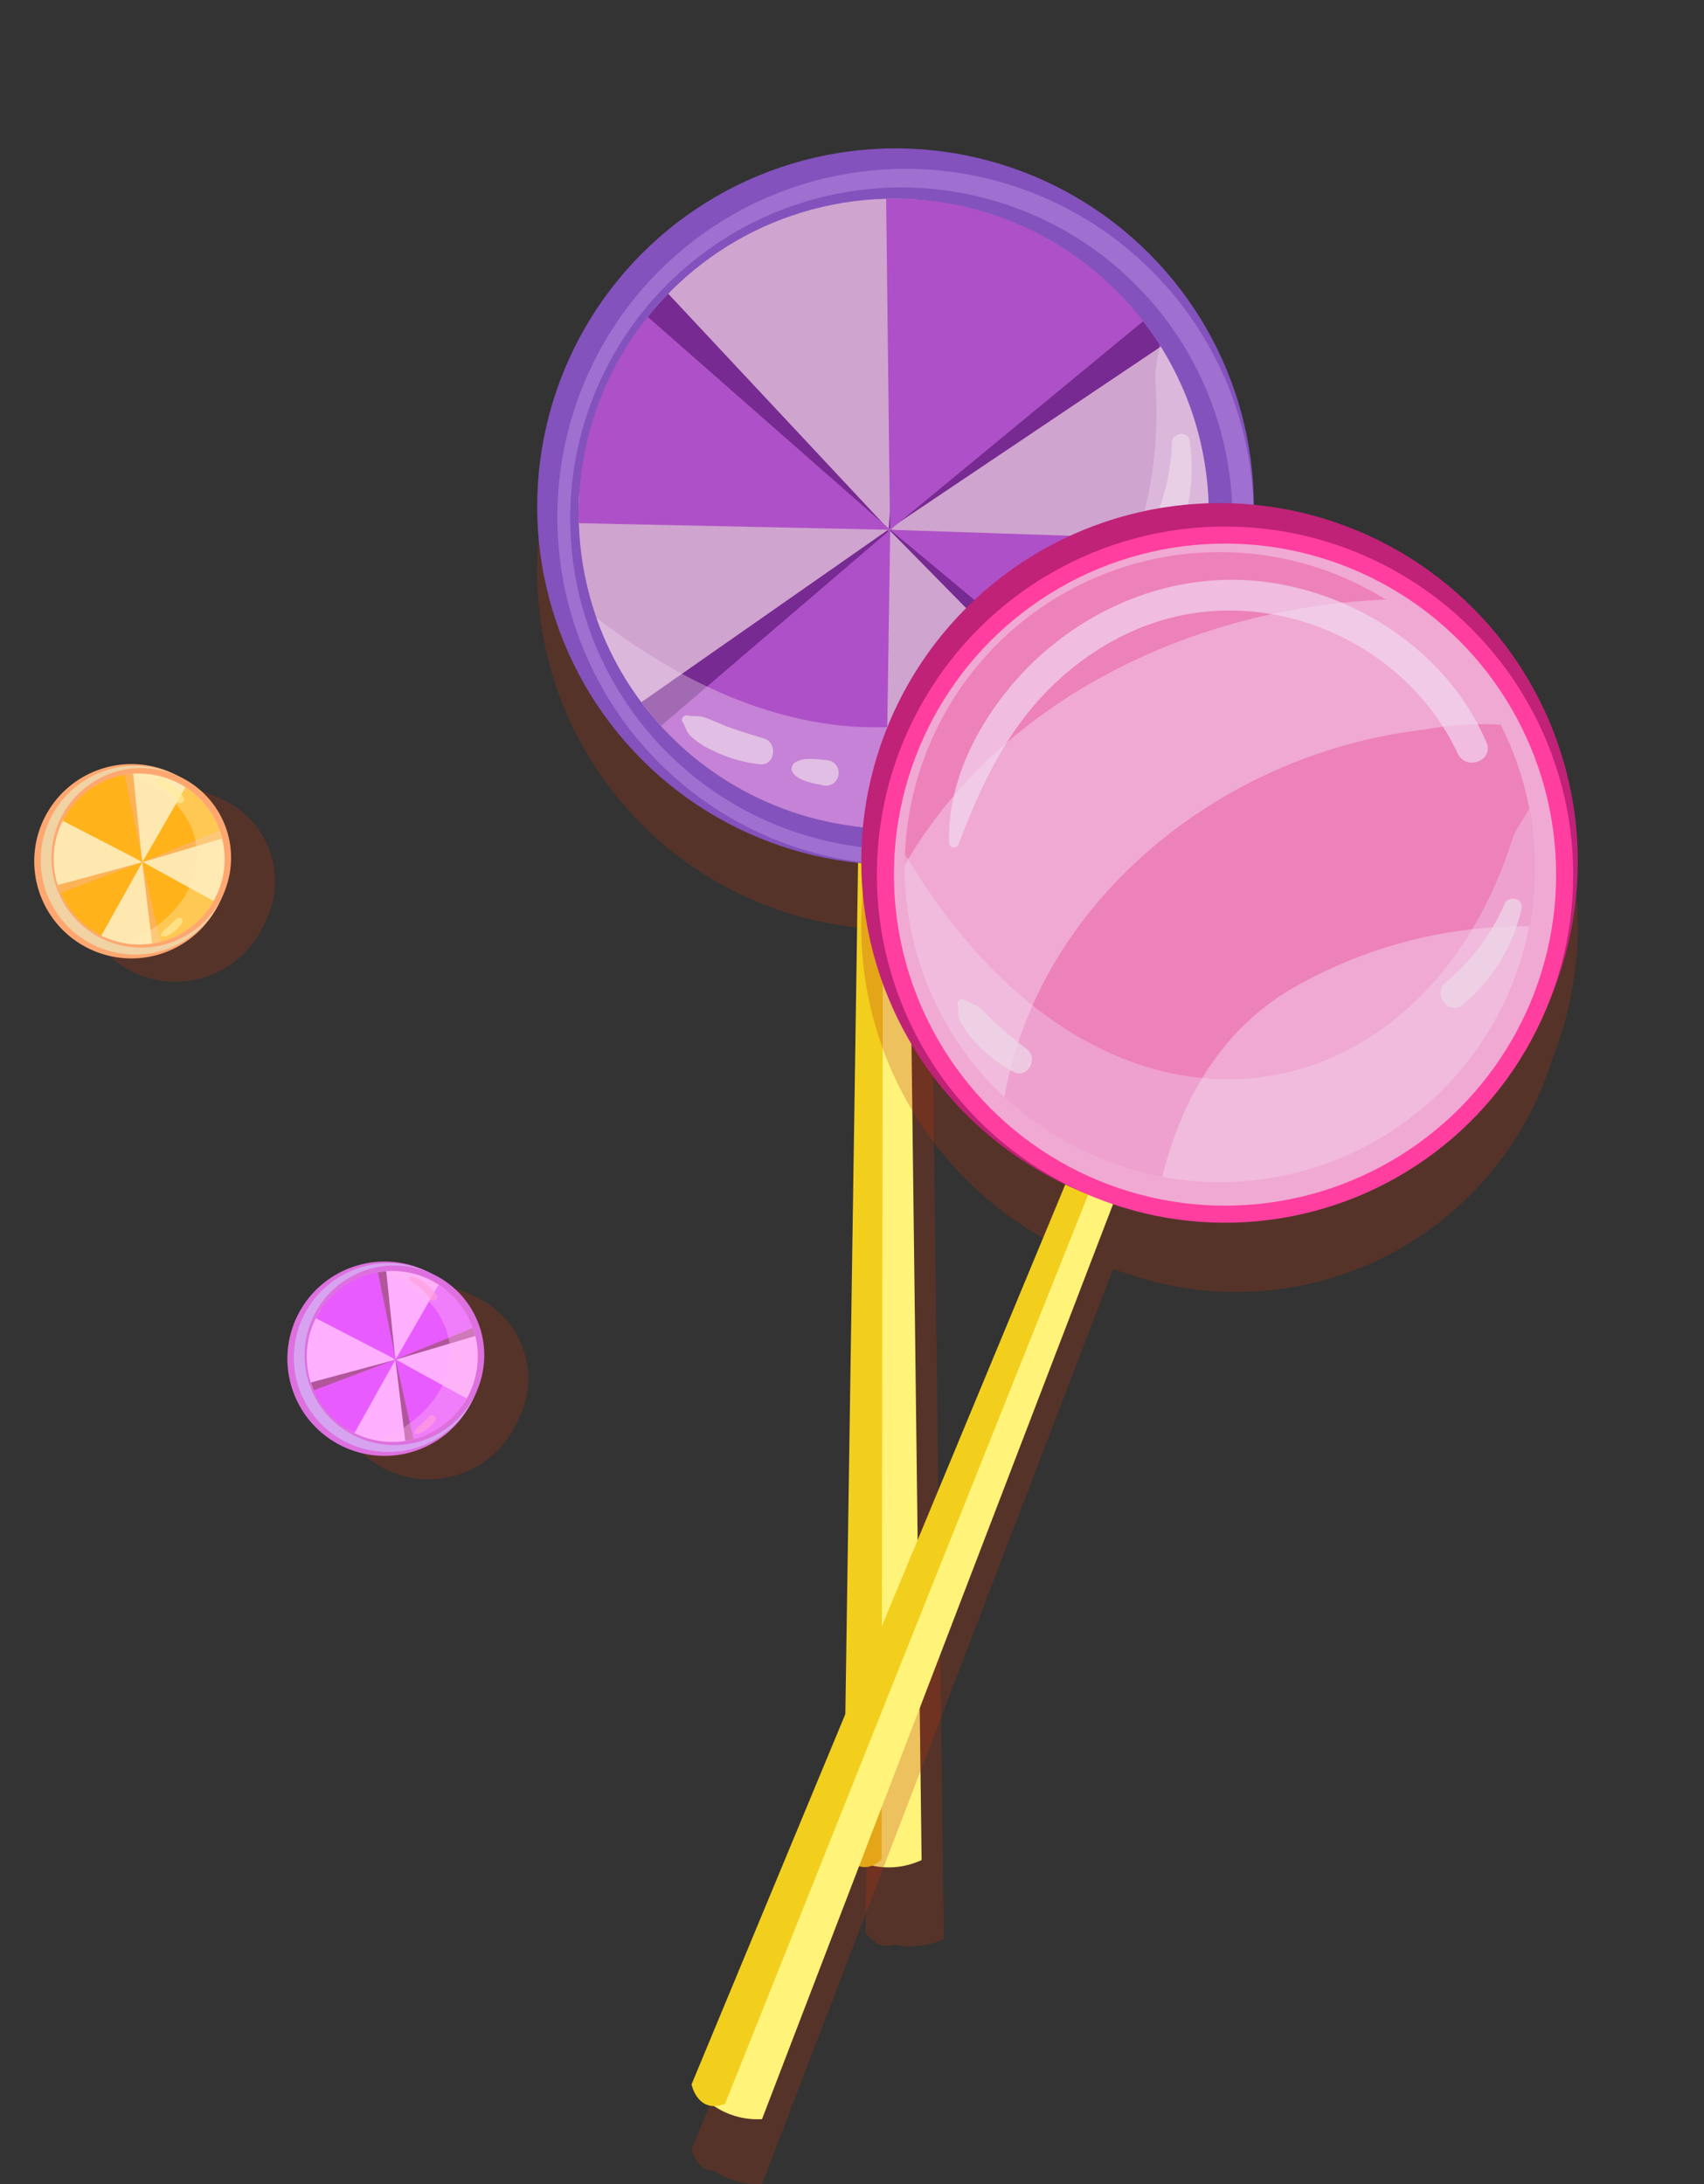 <svg xmlns="http://www.w3.org/2000/svg" width="340.164" height="436.103" viewBox="0 0 340.164 436.103">
  <rect x="0" y="0" width="340.164" height="436.103" fill="#333333" stroke="none"/>
  <g id="Grupo_15269" data-name="Grupo 15269" transform="translate(-33.442 -254.663)">
    <g id="Grupo_15050" data-name="Grupo 15050" transform="translate(29.617 254.663)">
      <path id="Trazado_15261" data-name="Trazado 15261" d="M162.659,352.689c-.015-.209-.042-.412-.058-.619a71.521,71.521,0,1,0-74.5,71.355l-3,200.372s2.393,3.648,5.75,2.349a15.364,15.364,0,0,0,9.89-1.107l-2.5-201.7c.427-.032.847-.081,1.271-.12.568-.024,1.133-.034,1.7-.073A66.1,66.1,0,0,0,162.659,352.689Z" transform="translate(91.504 -237.879)" fill="#ba320d" opacity="0.26" style="mix-blend-mode: multiply;isolation: isolate"/>
      <g id="Grupo_15049" data-name="Grupo 15049" transform="translate(0 0)">
        <path id="Trazado_15262" data-name="Trazado 15262" d="M63.359,357.905,60.292,563.081a15.516,15.516,0,0,0,15.329,1.237L73.068,358.049Z" transform="translate(112.18 -192.912)" fill="#fff37a"/>
        <path id="Trazado_15263" data-name="Trazado 15263" d="M63.167,357.9,60.1,563.078s3.332,5.117,7.657,1.124l.265-206.227Z" transform="translate(112.061 -192.914)" fill="#f3cf1d"/>
        <circle id="Elipse_257" data-name="Elipse 257" cx="71.53" cy="71.53" r="71.53" transform="translate(81.435 101.158) rotate(-45)" fill="#8352bd"/>
        <circle id="Elipse_258" data-name="Elipse 258" cx="69.506" cy="69.506" r="69.506" transform="translate(95.003 143.672) rotate(-69.306)" fill="#9f70cf"/>
        <circle id="Elipse_259" data-name="Elipse 259" cx="66.099" cy="66.099" r="66.099" transform="matrix(0.352, -0.936, 0.936, 0.352, 98.615, 142.132)" fill="#8352bd"/>
        <circle id="Elipse_260" data-name="Elipse 260" cx="62.886" cy="62.886" r="62.886" transform="translate(93.3 102.563) rotate(-45)" fill="#cfa4cf"/>
        <g id="Grupo_15044" data-name="Grupo 15044" transform="translate(119.497 39.861)">
          <path id="Trazado_15264" data-name="Trazado 15264" d="M89.255,339.189l-44-47.051a62.906,62.906,0,0,0-17.724,39.653l61.727,7.4Z" transform="translate(-27.528 -273.342)" fill="#772a91"/>
          <path id="Trazado_15265" data-name="Trazado 15265" d="M65.705,346.36l54.335-36.5a63,63,0,0,0-48.674-29.344l-5.513,63.72Z" transform="translate(-3.978 -280.513)" fill="#772a91"/>
          <path id="Trazado_15266" data-name="Trazado 15266" d="M35.172,355.737a63.03,63.03,0,0,0,42.641,24.77l6.726-59.269Z" transform="translate(-22.813 -255.391)" fill="#772a91"/>
          <path id="Trazado_15267" data-name="Trazado 15267" d="M65.705,321.238l42.987,43.675a63.056,63.056,0,0,0,19.865-35.365Z" transform="translate(-3.978 -255.391)" fill="#772a91"/>
        </g>
        <g id="Grupo_15045" data-name="Grupo 15045" transform="translate(119.352 39.68)">
          <path id="Trazado_15268" data-name="Trazado 15268" d="M89.624,337.507l-48.4-42.517a62.919,62.919,0,0,0-13.755,41.2l62.155,1.318Z" transform="translate(-27.438 -271.402)" fill="#ae50c7"/>
          <path id="Trazado_15269" data-name="Trazado 15269" d="M66.21,346.506l50.5-41.649A63.005,63.005,0,0,0,65.395,280.42l.752,63.955Z" transform="translate(-4.024 -280.401)" fill="#ae50c7"/>
          <path id="Trazado_15270" data-name="Trazado 15270" d="M37.6,360.453a63.025,63.025,0,0,0,44.86,20.476l.893-59.643Z" transform="translate(-21.169 -255.181)" fill="#ae50c7"/>
          <path id="Trazado_15271" data-name="Trazado 15271" d="M65.9,321.286l47.055,39.254A63.055,63.055,0,0,0,129.262,323.4Z" transform="translate(-3.713 -255.181)" fill="#ae50c7"/>
        </g>
        <path id="Trazado_15272" data-name="Trazado 15272" d="M142.074,298.454c-.225,2.377-1.019,4.7-.859,6.991,4.212,60.606-51.327,94.1-111.612,47.455a62.892,62.892,0,1,0,112.47-54.446Z" transform="translate(93.25 -229.585)" fill="#f1dbf2" opacity="0.36" style="mix-blend-mode: hard-light;isolation: isolate"/>
        <g id="Grupo_15046" data-name="Grupo 15046" transform="translate(139.953 142.841)" opacity="0.68" style="mix-blend-mode: hard-light;isolation: isolate">
          <path id="Trazado_15273" data-name="Trazado 15273" d="M40.311,345.505c.648,1,.679,1.926,1.6,2.831a16.125,16.125,0,0,0,4.3,2.826,27.291,27.291,0,0,0,9.562,2.808c3.017.3,3.591-4.278.815-5.14-2.721-.844-5.475-1.641-8.126-2.686-1.235-.488-2.433-1.078-3.69-1.51s-2.205-.155-3.413-.412c-.681-.144-1.505.577-1.049,1.282Z" transform="translate(-40.18 -344.205)" fill="#eddbe9"/>
        </g>
        <g id="Grupo_15047" data-name="Grupo 15047" transform="translate(161.851 151.529)" opacity="0.68" style="mix-blend-mode: hard-light;isolation: isolate">
          <path id="Trazado_15274" data-name="Trazado 15274" d="M54.1,352.532c1.394,1.565,3.832,1.876,5.782,2.3a2.549,2.549,0,1,0,.792-5c-1.964-.184-4.4-.637-6.183.419a1.48,1.48,0,0,0-.391,2.28Z" transform="translate(-53.723 -349.578)" fill="#eddbe9"/>
        </g>
        <g id="Grupo_15048" data-name="Grupo 15048" transform="translate(232.31 86.655)" opacity="0.68" style="mix-blend-mode: hard-light;isolation: isolate">
          <path id="Trazado_15275" data-name="Trazado 15275" d="M102.776,311.145a42.1,42.1,0,0,1-5.1,18.872c-1.73,3.148,3.066,6.125,4.747,2.951a34.881,34.881,0,0,0,3.858-22.178c-.309-2.028-3.433-1.614-3.5.356Z" transform="translate(-97.301 -309.454)" fill="#eddbe9"/>
        </g>
        <g id="Grupo_15279" data-name="Grupo 15279" transform="translate(43.495 282.647) rotate(-62)">
          <path id="Trazado_14944" data-name="Trazado 14944" d="M19.69,0a19.4,19.4,0,0,0-.58,38.8c.042,0,.083,0,.125,0a19.147,19.147,0,0,0,1.992-.029c.156-.011.3-.041.46-.056s.306,0,.462-.007a17.928,17.928,0,0,0,16.662-19.11c0-.066-.019-.13-.024-.2A19.392,19.392,0,0,0,19.69,0Z" transform="translate(8.034 17.958)" fill="#ba320d" opacity="0.26" style="mix-blend-mode: multiply;isolation: isolate"/>
          <g id="Grupo_14802" data-name="Grupo 14802" transform="translate(0 0)">
            <circle id="Elipse_246" data-name="Elipse 246" cx="19.4" cy="19.4" r="19.4" transform="translate(0 27.086) rotate(-44.274)" fill="#dd70de"/>
            <circle id="Elipse_247" data-name="Elipse 247" cx="18.851" cy="18.851" r="18.851" transform="translate(1.86 33.357) rotate(-56.611)" fill="#d7a3f0"/>
            <circle id="Elipse_248" data-name="Elipse 248" cx="17.927" cy="17.927" r="17.927" transform="matrix(0.655, -0.756, 0.756, 0.655, 3.671, 30.658)" fill="#dd70de"/>
            <circle id="Elipse_249" data-name="Elipse 249" cx="17.056" cy="17.056" r="17.056" transform="matrix(0.411, -0.912, 0.912, 0.411, 5.985, 37.117)" fill="#feb0ff"/>
            <g id="Grupo_14798" data-name="Grupo 14798" transform="translate(11.529 11.572)">
              <path id="Trazado_14945" data-name="Trazado 14945" d="M16.741,12.761,4.807,0A17.063,17.063,0,0,0,0,10.754l16.741,2.007Z" transform="translate(0 5.098)" fill="#b2569c"/>
              <path id="Trazado_14946" data-name="Trazado 14946" d="M0,17.859l14.736-9.9A17.087,17.087,0,0,0,1.535,0L.04,17.283Z" transform="translate(16.741)" fill="#b2569c"/>
              <path id="Trazado_14947" data-name="Trazado 14947" d="M0,9.357a17.1,17.1,0,0,0,11.565,6.718L13.39,0Z" transform="translate(3.351 17.859)" fill="#b2569c"/>
              <path id="Trazado_14948" data-name="Trazado 14948" d="M0,0,11.659,11.845a17.107,17.107,0,0,0,5.388-9.592Z" transform="translate(16.741 17.859)" fill="#b2569c"/>
            </g>
            <g id="Grupo_14799" data-name="Grupo 14799" transform="translate(11.489 11.523)">
              <path id="Trazado_14949" data-name="Trazado 14949" d="M16.866,11.531,3.739,0A17.055,17.055,0,0,0,.008,11.173l16.858.358Z" transform="translate(0 6.398)" fill="#e85cff"/>
              <path id="Trazado_14950" data-name="Trazado 14950" d="M.222,17.929l13.7-11.3A17.086,17.086,0,0,0,0,.005L.2,17.351Z" transform="translate(16.644)" fill="#e85cff"/>
              <path id="Trazado_14951" data-name="Trazado 14951" d="M0,10.623a17.087,17.087,0,0,0,12.167,5.553L12.409,0Z" transform="translate(4.457 17.929)" fill="#e85cff"/>
              <path id="Trazado_14952" data-name="Trazado 14952" d="M0,0,12.762,10.646A17.1,17.1,0,0,0,17.185.573Z" transform="translate(16.866 17.929)" fill="#e85cff"/>
            </g>
            <path id="Trazado_14953" data-name="Trazado 14953" d="M30.5,0a12.118,12.118,0,0,0-.233,1.9C31.414,18.334,16.35,27.418,0,14.767A17.058,17.058,0,1,0,30.5,0Z" transform="translate(12.439 19.439)" fill="#ffb7ef" opacity="0.36" style="mix-blend-mode: hard-light;isolation: isolate"/>
            <g id="Grupo_14800" data-name="Grupo 14800" transform="translate(17.076 39.502)" opacity="0.68" style="mix-blend-mode: hard-light;isolation: isolate">
              <path id="Trazado_14954" data-name="Trazado 14954" d="M.035.353c.176.271.185.522.434.767a4.357,4.357,0,0,0,1.168.766,7.392,7.392,0,0,0,2.592.762c.818.082.974-1.16.221-1.395-.738-.228-1.484-.445-2.2-.728-.335-.133-.661-.293-1-.41A6.28,6.28,0,0,0,.32,0C.136-.034-.087.162.035.353Z" fill="#ff9ddc"/>
            </g>
            <g id="Grupo_14801" data-name="Grupo 14801" transform="translate(42.125 24.263)" opacity="0.68" style="mix-blend-mode: hard-light;isolation: isolate">
              <path id="Trazado_14955" data-name="Trazado 14955" d="M1.484.459A11.4,11.4,0,0,1,.1,5.577c-.47.854.832,1.661,1.287.8A9.458,9.458,0,0,0,2.434.362c-.083-.55-.931-.438-.95.1Z" fill="#ff9ddc"/>
            </g>
          </g>
        </g>
        <g id="Grupo_15280" data-name="Grupo 15280" transform="translate(-4.451 182.536) rotate(-62)">
          <path id="Trazado_15248" data-name="Trazado 15248" d="M19.235,38.794a19.133,19.133,0,0,0,1.992-.03c.156-.011.3-.041.46-.055s.306,0,.462-.009A17.928,17.928,0,0,0,38.812,19.592c-.005-.067-.019-.131-.024-.2A19.394,19.394,0,1,0,19.11,38.8C19.152,38.8,19.193,38.793,19.235,38.794Z" transform="translate(6.13 16.039)" fill="#ba320d" opacity="0.26" style="mix-blend-mode: multiply;isolation: isolate"/>
          <g id="Grupo_15038" data-name="Grupo 15038" transform="translate(0 0)">
            <path id="Trazado_15249" data-name="Trazado 15249" d="M38.8,19.69A19.4,19.4,0,1,1,19.69,0,19.4,19.4,0,0,1,38.8,19.69Z" transform="translate(6.13 6.114)" fill="#ffa770"/>
            <circle id="Elipse_254" data-name="Elipse 254" cx="18.851" cy="18.851" r="18.851" transform="translate(0 31.644) rotate(-57.067)" fill="#f0d2a3"/>
            <circle id="Elipse_255" data-name="Elipse 255" cx="17.927" cy="17.927" r="17.927" transform="translate(4.563 15.231) rotate(-17.521)" fill="#ffa770"/>
            <circle id="Elipse_256" data-name="Elipse 256" cx="17.056" cy="17.056" r="17.056" transform="translate(9.584 9.602)" fill="#ffe7b0"/>
            <g id="Grupo_15034" data-name="Grupo 15034" transform="translate(9.625 9.651)">
              <path id="Trazado_15250" data-name="Trazado 15250" d="M16.741,12.761,4.807,0A17.063,17.063,0,0,0,0,10.755l16.741,2.006Z" transform="translate(0 5.098)" fill="#fcb358"/>
              <path id="Trazado_15251" data-name="Trazado 15251" d="M0,17.859l14.736-9.9A17.088,17.088,0,0,0,1.535,0L.04,17.283Z" transform="translate(16.741)" fill="#fcb358"/>
              <path id="Trazado_15252" data-name="Trazado 15252" d="M0,9.357a17.1,17.1,0,0,0,11.565,6.718L13.39,0Z" transform="translate(3.351 17.859)" fill="#fcb358"/>
              <path id="Trazado_15253" data-name="Trazado 15253" d="M0,0,11.659,11.845a17.1,17.1,0,0,0,5.388-9.591Z" transform="translate(16.741 17.859)" fill="#fcb358"/>
            </g>
            <g id="Grupo_15035" data-name="Grupo 15035" transform="translate(9.586 9.602)">
              <path id="Trazado_15254" data-name="Trazado 15254" d="M16.866,11.531,3.739,0A17.056,17.056,0,0,0,.008,11.174l16.858.357Z" transform="translate(0 6.398)" fill="#ffb21a"/>
              <path id="Trazado_15255" data-name="Trazado 15255" d="M.222,17.929l13.7-11.3A17.089,17.089,0,0,0,0,.005L.2,17.351Z" transform="translate(16.644)" fill="#ffb21a"/>
              <path id="Trazado_15256" data-name="Trazado 15256" d="M0,10.623a17.092,17.092,0,0,0,12.167,5.554L12.409,0Z" transform="translate(4.457 17.929)" fill="#ffb21a"/>
              <path id="Trazado_15257" data-name="Trazado 15257" d="M0,0,12.762,10.646A17.1,17.1,0,0,0,17.185.573Z" transform="translate(16.866 17.929)" fill="#ffb21a"/>
            </g>
            <path id="Trazado_15258" data-name="Trazado 15258" d="M30.5,0a12.109,12.109,0,0,0-.233,1.9C31.414,18.334,16.35,27.418,0,14.767A17.058,17.058,0,1,0,30.5,0Z" transform="translate(10.535 17.519)" fill="#ffeeb7" opacity="0.36" style="mix-blend-mode: hard-light;isolation: isolate"/>
            <g id="Grupo_15036" data-name="Grupo 15036" transform="translate(15.173 37.582)" opacity="0.68" style="mix-blend-mode: hard-light;isolation: isolate">
              <path id="Trazado_15259" data-name="Trazado 15259" d="M.035.352C.211.624.22.874.469,1.12a4.4,4.4,0,0,0,1.167.767,7.429,7.429,0,0,0,2.594.761c.818.082.974-1.16.221-1.393C3.712,1.026,2.966.81,2.247.526c-.335-.133-.661-.293-1-.409A6.114,6.114,0,0,0,.32.005C.136-.034-.088.161.035.352Z" fill="#ffec9d"/>
            </g>
            <g id="Grupo_15037" data-name="Grupo 15037" transform="translate(40.222 22.343)" opacity="0.68" style="mix-blend-mode: hard-light;isolation: isolate">
              <path id="Trazado_15260" data-name="Trazado 15260" d="M1.484.458A11.414,11.414,0,0,1,.1,5.578c-.47.853.831,1.66,1.287.8A9.462,9.462,0,0,0,2.434.362c-.083-.549-.931-.438-.95.1Z" fill="#ffec9d"/>
            </g>
          </g>
        </g>
      </g>
    </g>
    <g id="Grupo_15055" data-name="Grupo 15055" transform="translate(171.494 333.686)">
      <path id="Trazado_15276" data-name="Trazado 15276" d="M268.773,373.941a71.521,71.521,0,1,0-97.223,38.04L96.958,591.632s.873,4.273,4.474,4.307a15.365,15.365,0,0,0,9.6,2.627l70.073-182.7c.377.128.747.272,1.129.393.543.175,1.09.32,1.635.48.537.186,1.066.386,1.609.561A66.1,66.1,0,0,0,268.6,374.536C268.664,374.339,268.712,374.139,268.773,373.941Z" transform="translate(-96.958 -241.509)" fill="#ba320d" opacity="0.26" style="mix-blend-mode: multiply;isolation: isolate"/>
      <g id="Grupo_15054" data-name="Grupo 15054" transform="translate(0 0)">
        <path id="Trazado_15277" data-name="Trazado 15277" d="M175.823,346.024,97.135,535.536a15.513,15.513,0,0,0,13.785,6.817L184.79,349.748Z" transform="translate(-96.849 -198.238)" fill="#fff37a"/>
        <path id="Trazado_15278" data-name="Trazado 15278" d="M175.646,345.95,96.958,535.464s1.2,5.986,6.7,3.872l76.473-191.523Z" transform="translate(-96.958 -198.284)" fill="#f3cf1d"/>
        <circle id="Elipse_261" data-name="Elipse 261" cx="71.53" cy="71.53" r="71.53" transform="matrix(0.987, -0.16, 0.16, 0.987, 23.356, 33.799)" fill="#bf2277"/>
        <circle id="Elipse_262" data-name="Elipse 262" cx="69.506" cy="69.506" r="69.506" transform="translate(10.877 72.827) rotate(-31.594)" fill="#ff3e9f"/>
        <circle id="Elipse_263" data-name="Elipse 263" cx="66.099" cy="66.099" r="66.099" transform="translate(40.396 29.519)" fill="#f0a9d2"/>
        <path id="Trazado_15279" data-name="Trazado 15279" d="M236.013,297.943a61.525,61.525,0,0,0-15.171.962c-40.666,4.637-77.019,34.294-83.887,73.376a63.017,63.017,0,0,0,31.5,15.915c4-16.128,12.535-30.656,28.051-38.784a92.581,92.581,0,0,1,45.2-11.224A62.83,62.83,0,0,0,236.013,297.943Z" transform="translate(-74.49 -232.245)" fill="#ed81ba"/>
        <path id="Trazado_15280" data-name="Trazado 15280" d="M129.454,315.365a62.664,62.664,0,0,0-4.821,23.726c18.849-32.7,57.106-51.486,96.077-53.023a62.839,62.839,0,0,0-91.255,29.3Z" transform="translate(-82.091 -245.361)" fill="#ed81ba"/>
        <path id="Trazado_15281" data-name="Trazado 15281" d="M249.316,308.254c-1.087,2.126-2.682,3.992-3.382,6.18-18.487,57.871-82.473,68.463-121.247,2.841a62.892,62.892,0,1,0,124.629-9.02Z" transform="translate(-82.092 -225.821)" fill="#f1dbf2" opacity="0.36" style="mix-blend-mode: hard-light;isolation: isolate"/>
        <g id="Grupo_15051" data-name="Grupo 15051" transform="translate(53.095 120.501)" opacity="0.68" style="mix-blend-mode: hard-light;isolation: isolate">
          <path id="Trazado_15282" data-name="Trazado 15282" d="M129.814,330.1c.233,1.172-.081,2.041.437,3.222a16.184,16.184,0,0,0,2.957,4.217,27.335,27.335,0,0,0,7.847,6.144c2.69,1.4,4.918-2.648,2.656-4.475-2.217-1.79-4.482-3.549-6.558-5.5-.969-.909-1.864-1.9-2.87-2.766s-1.992-.959-3.02-1.643c-.579-.386-1.612-.021-1.449.8Z" transform="translate(-129.796 -329.148)" fill="#eddbe9"/>
        </g>
        <g id="Grupo_15052" data-name="Grupo 15052" transform="translate(149.556 100.424)" opacity="0.68" style="mix-blend-mode: hard-light;isolation: isolate">
          <path id="Trazado_15283" data-name="Trazado 15283" d="M203.576,320.4a42.1,42.1,0,0,1-11.719,15.65c-2.771,2.285.585,6.823,3.321,4.495a34.88,34.88,0,0,0,11.782-19.181c.462-2-2.592-2.768-3.384-.964Z" transform="translate(-190.819 -319.381)" fill="#eddbe9"/>
        </g>
        <g id="Grupo_15053" data-name="Grupo 15053" transform="translate(51.404 36.741)" opacity="0.65" style="mix-blend-mode: hard-light;isolation: isolate">
          <path id="Trazado_15284" data-name="Trazado 15284" d="M131.972,332.909c4.06-10.658,8.649-20.811,16.437-29.328,7.444-8.139,17.363-14.3,28.24-16.5,22.022-4.456,45.513,7.269,55,27.595,1.659,3.554,7.3,1.46,5.738-2.207-7.648-17.986-26.094-30.129-45.27-32.177-19.645-2.1-38.939,7.116-50.976,22.56-6.577,8.438-11.384,18.917-11,29.781a.967.967,0,0,0,1.837.276Z" transform="translate(-130.114 -279.995)" fill="#f1dbf2"/>
        </g>
      </g>
    </g>
  </g>
</svg>
